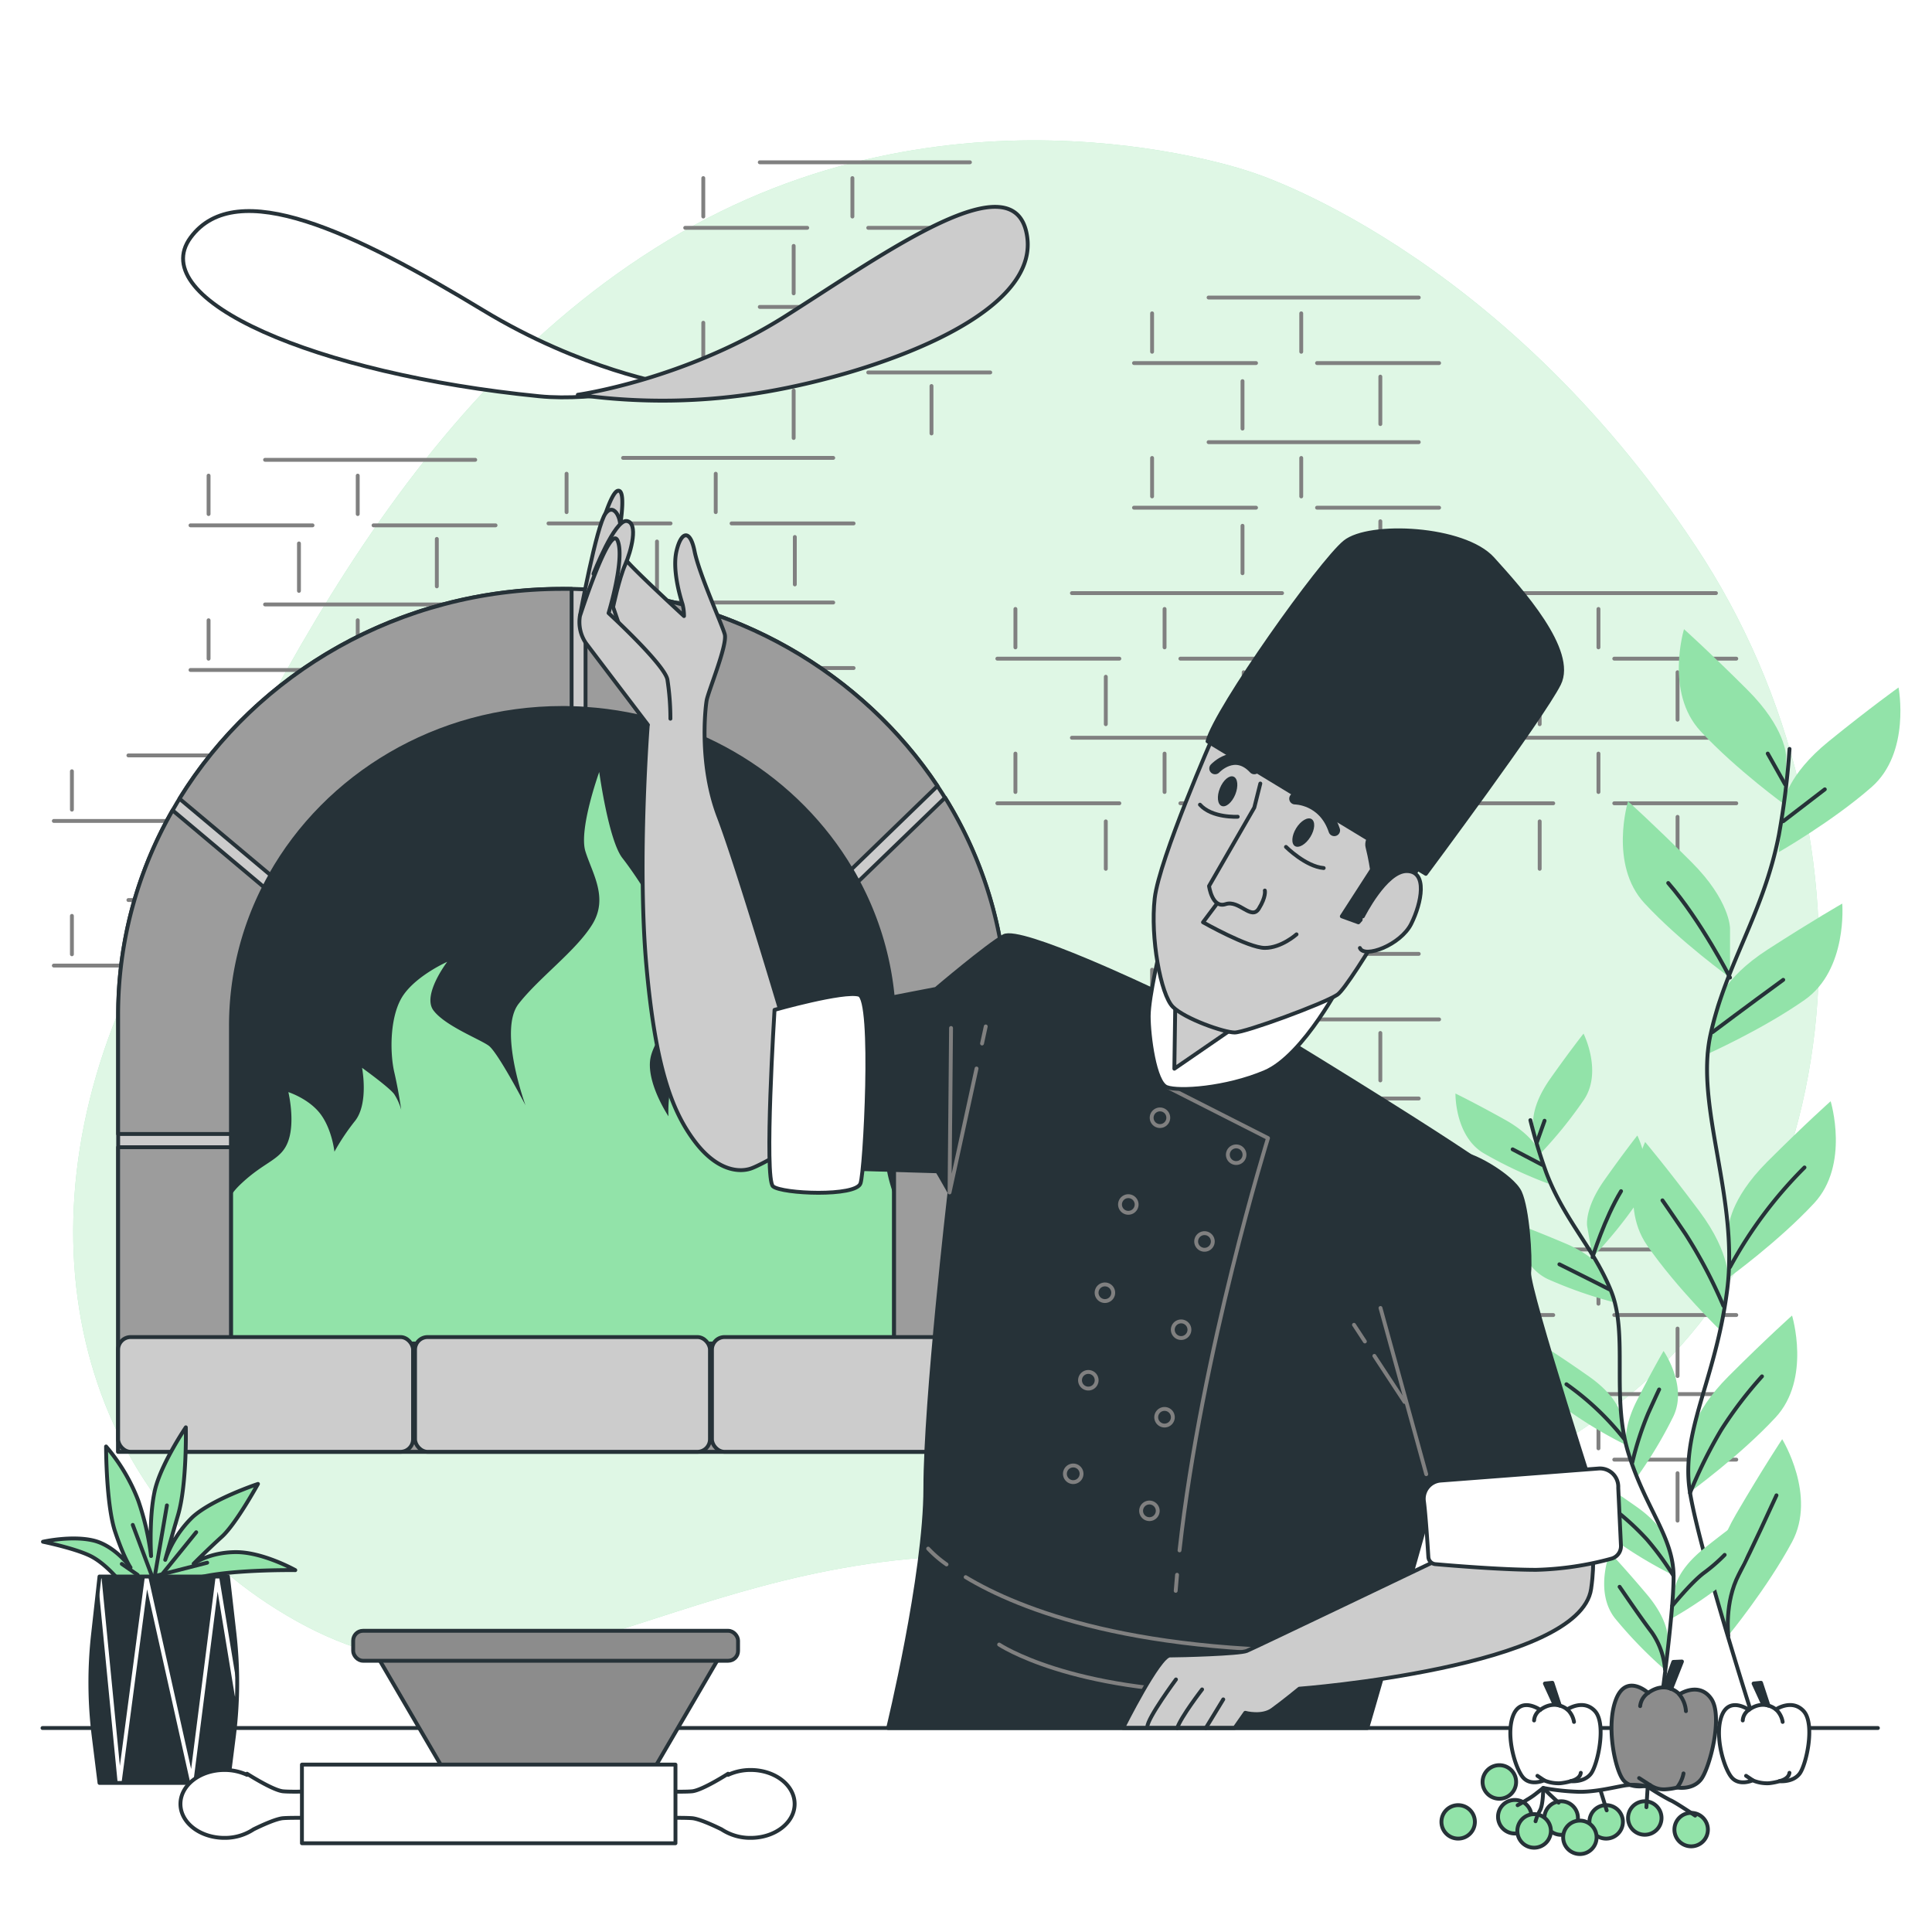 <svg class="animated" id="freepik_stories-pizza-maker" xmlns="http://www.w3.org/2000/svg" viewBox="0 0 500 500" version="1.1" xmlns:xlink="http://www.w3.org/1999/xlink" xmlns:svgjs="http://svgjs.com/svgjs"><style>svg#freepik_stories-pizza-maker:not(.animated) .animable {opacity: 0;}svg#freepik_stories-pizza-maker.animated #freepik--Character--inject-2 {animation: 1.5s Infinite  linear shake;animation-delay: 0s;}            @keyframes shake {                10%, 90% {                    transform: translate3d(-1px, 0, 0);                  }                  20%, 80% {                    transform: translate3d(2px, 0, 0);                  }                  30%, 50%, 70% {                    transform: translate3d(-4px, 0, 0);                  }                  40%, 60% {                    transform: translate3d(4px, 0, 0);                  }            }        </style><g id="freepik--background-simple--inject-2" class="animable" style="transform-origin: 244.859px 233.357px;"><path d="M323.83,44.54S249.33,18.05,176.2,60.23s-110,125.9-141.73,193S21,388.49,76.85,419.6s93.79-14.75,172.11-17,99.38,9,164.37-35.28,76.74-148.73,25.47-226S323.83,44.54,323.83,44.54Z" style="fill: rgb(146, 227, 169); transform-origin: 244.859px 233.357px;" id="el25elafyzzha" class="animable"></path><g id="el3cikhjh5s79"><path d="M323.83,44.54S249.33,18.05,176.2,60.23s-110,125.9-141.73,193S21,388.49,76.85,419.6s93.79-14.75,172.11-17,99.38,9,164.37-35.28,76.74-148.73,25.47-226S323.83,44.54,323.83,44.54Z" style="fill: rgb(255, 255, 255); opacity: 0.7; transform-origin: 244.859px 233.357px;" class="animable"></path></g></g><g id="freepik--Wall--inject-2" class="animable" style="transform-origin: 231.64px 218.355px;"><line x1="277.41" y1="153.5" x2="331.8" y2="153.5" style="fill: none; stroke: gray; stroke-linecap: round; stroke-linejoin: round; transform-origin: 304.605px 153.5px;" id="el2srgp34x02n" class="animable"></line><line x1="301.39" y1="157.6" x2="301.39" y2="167.54" style="fill: none; stroke: gray; stroke-linecap: round; stroke-linejoin: round; transform-origin: 301.39px 162.57px;" id="elzsrjf4ni14" class="animable"></line><line x1="262.79" y1="157.6" x2="262.79" y2="167.54" style="fill: none; stroke: gray; stroke-linecap: round; stroke-linejoin: round; transform-origin: 262.79px 162.57px;" id="elutjq3ltlxk9" class="animable"></line><line x1="305.48" y1="170.46" x2="337.06" y2="170.46" style="fill: none; stroke: gray; stroke-linecap: round; stroke-linejoin: round; transform-origin: 321.27px 170.46px;" id="el3zzbi8b0kco" class="animable"></line><line x1="258.11" y1="170.46" x2="289.69" y2="170.46" style="fill: none; stroke: gray; stroke-linecap: round; stroke-linejoin: round; transform-origin: 273.9px 170.46px;" id="eljihzbnz8vrb" class="animable"></line><line x1="321.86" y1="173.97" x2="321.86" y2="186.25" style="fill: none; stroke: gray; stroke-linecap: round; stroke-linejoin: round; transform-origin: 321.86px 180.11px;" id="elye7nt2j7h6p" class="animable"></line><line x1="286.18" y1="175.14" x2="286.18" y2="187.42" style="fill: none; stroke: gray; stroke-linecap: round; stroke-linejoin: round; transform-origin: 286.18px 181.28px;" id="elvnszt6etz2e" class="animable"></line><line x1="277.41" y1="190.93" x2="331.8" y2="190.93" style="fill: none; stroke: gray; stroke-linecap: round; stroke-linejoin: round; transform-origin: 304.605px 190.93px;" id="el9jm8xyyd1mh" class="animable"></line><line x1="301.39" y1="195.03" x2="301.39" y2="204.97" style="fill: none; stroke: gray; stroke-linecap: round; stroke-linejoin: round; transform-origin: 301.39px 200px;" id="elkr4k4unkth" class="animable"></line><line x1="262.79" y1="195.03" x2="262.79" y2="204.97" style="fill: none; stroke: gray; stroke-linecap: round; stroke-linejoin: round; transform-origin: 262.79px 200px;" id="el7e3jqqh9zlh" class="animable"></line><line x1="305.48" y1="207.89" x2="337.06" y2="207.89" style="fill: none; stroke: gray; stroke-linecap: round; stroke-linejoin: round; transform-origin: 321.27px 207.89px;" id="el9b39e22857g" class="animable"></line><line x1="258.11" y1="207.89" x2="289.69" y2="207.89" style="fill: none; stroke: gray; stroke-linecap: round; stroke-linejoin: round; transform-origin: 273.9px 207.89px;" id="elze0drmx7d4a" class="animable"></line><line x1="321.86" y1="211.4" x2="321.86" y2="223.68" style="fill: none; stroke: gray; stroke-linecap: round; stroke-linejoin: round; transform-origin: 321.86px 217.54px;" id="elli3k5cdghrm" class="animable"></line><line x1="286.18" y1="212.57" x2="286.18" y2="224.85" style="fill: none; stroke: gray; stroke-linecap: round; stroke-linejoin: round; transform-origin: 286.18px 218.71px;" id="el5fq4jw0p2ab" class="animable"></line><line x1="389.7" y1="153.5" x2="444.09" y2="153.5" style="fill: none; stroke: gray; stroke-linecap: round; stroke-linejoin: round; transform-origin: 416.895px 153.5px;" id="elbzqhnwrdpvc" class="animable"></line><line x1="413.68" y1="157.6" x2="413.68" y2="167.54" style="fill: none; stroke: gray; stroke-linecap: round; stroke-linejoin: round; transform-origin: 413.68px 162.57px;" id="elh6oxkgdpgwj" class="animable"></line><line x1="375.08" y1="157.6" x2="375.08" y2="167.54" style="fill: none; stroke: gray; stroke-linecap: round; stroke-linejoin: round; transform-origin: 375.08px 162.57px;" id="elu10cc6ju01s" class="animable"></line><line x1="417.77" y1="170.46" x2="449.35" y2="170.46" style="fill: none; stroke: gray; stroke-linecap: round; stroke-linejoin: round; transform-origin: 433.56px 170.46px;" id="elkql8cx7o78s" class="animable"></line><line x1="370.4" y1="170.46" x2="401.98" y2="170.46" style="fill: none; stroke: gray; stroke-linecap: round; stroke-linejoin: round; transform-origin: 386.19px 170.46px;" id="elhw9jdvjww5j" class="animable"></line><line x1="434.15" y1="173.97" x2="434.15" y2="186.25" style="fill: none; stroke: gray; stroke-linecap: round; stroke-linejoin: round; transform-origin: 434.15px 180.11px;" id="eli9j27r3bn6o" class="animable"></line><line x1="398.47" y1="175.14" x2="398.47" y2="187.42" style="fill: none; stroke: gray; stroke-linecap: round; stroke-linejoin: round; transform-origin: 398.47px 181.28px;" id="el81cgp93dcdj" class="animable"></line><line x1="389.7" y1="190.93" x2="444.09" y2="190.93" style="fill: none; stroke: gray; stroke-linecap: round; stroke-linejoin: round; transform-origin: 416.895px 190.93px;" id="el952xtms7wwa" class="animable"></line><line x1="413.68" y1="195.03" x2="413.68" y2="204.97" style="fill: none; stroke: gray; stroke-linecap: round; stroke-linejoin: round; transform-origin: 413.68px 200px;" id="ellha2aszjo4" class="animable"></line><line x1="375.08" y1="195.03" x2="375.08" y2="204.97" style="fill: none; stroke: gray; stroke-linecap: round; stroke-linejoin: round; transform-origin: 375.08px 200px;" id="elk99t97s5hr" class="animable"></line><line x1="417.77" y1="207.89" x2="449.35" y2="207.89" style="fill: none; stroke: gray; stroke-linecap: round; stroke-linejoin: round; transform-origin: 433.56px 207.89px;" id="el0ewultfhek5g" class="animable"></line><line x1="370.4" y1="207.89" x2="401.98" y2="207.89" style="fill: none; stroke: gray; stroke-linecap: round; stroke-linejoin: round; transform-origin: 386.19px 207.89px;" id="elarpvww74ifj" class="animable"></line><line x1="434.15" y1="211.4" x2="434.15" y2="223.68" style="fill: none; stroke: gray; stroke-linecap: round; stroke-linejoin: round; transform-origin: 434.15px 217.54px;" id="elmr41pgftmlr" class="animable"></line><line x1="398.47" y1="212.57" x2="398.47" y2="224.85" style="fill: none; stroke: gray; stroke-linecap: round; stroke-linejoin: round; transform-origin: 398.47px 218.71px;" id="elhl82pq97av7" class="animable"></line><line x1="312.78" y1="77" x2="367.17" y2="77" style="fill: none; stroke: gray; stroke-linecap: round; stroke-linejoin: round; transform-origin: 339.975px 77px;" id="elgpwxywc21zi" class="animable"></line><line x1="336.76" y1="81.09" x2="336.76" y2="91.04" style="fill: none; stroke: gray; stroke-linecap: round; stroke-linejoin: round; transform-origin: 336.76px 86.065px;" id="elng7ycuqor5" class="animable"></line><line x1="298.16" y1="81.09" x2="298.16" y2="91.04" style="fill: none; stroke: gray; stroke-linecap: round; stroke-linejoin: round; transform-origin: 298.16px 86.065px;" id="elheylzc8gt2i" class="animable"></line><line x1="340.85" y1="93.96" x2="372.44" y2="93.96" style="fill: none; stroke: gray; stroke-linecap: round; stroke-linejoin: round; transform-origin: 356.645px 93.96px;" id="elhqb0yhcecu" class="animable"></line><line x1="293.48" y1="93.96" x2="325.06" y2="93.96" style="fill: none; stroke: gray; stroke-linecap: round; stroke-linejoin: round; transform-origin: 309.27px 93.96px;" id="elscemil8h66h" class="animable"></line><line x1="357.23" y1="97.47" x2="357.23" y2="109.75" style="fill: none; stroke: gray; stroke-linecap: round; stroke-linejoin: round; transform-origin: 357.23px 103.61px;" id="elkatmw9duhfc" class="animable"></line><line x1="321.56" y1="98.64" x2="321.56" y2="110.92" style="fill: none; stroke: gray; stroke-linecap: round; stroke-linejoin: round; transform-origin: 321.56px 104.78px;" id="elmqne8k88zz" class="animable"></line><line x1="312.78" y1="114.43" x2="367.17" y2="114.43" style="fill: none; stroke: gray; stroke-linecap: round; stroke-linejoin: round; transform-origin: 339.975px 114.43px;" id="elaqkfcrragsc" class="animable"></line><line x1="336.76" y1="118.52" x2="336.76" y2="128.47" style="fill: none; stroke: gray; stroke-linecap: round; stroke-linejoin: round; transform-origin: 336.76px 123.495px;" id="el7dl4zi9sxr" class="animable"></line><line x1="298.16" y1="118.52" x2="298.16" y2="128.47" style="fill: none; stroke: gray; stroke-linecap: round; stroke-linejoin: round; transform-origin: 298.16px 123.495px;" id="elqtegpkn5zo" class="animable"></line><line x1="340.85" y1="131.39" x2="372.44" y2="131.39" style="fill: none; stroke: gray; stroke-linecap: round; stroke-linejoin: round; transform-origin: 356.645px 131.39px;" id="elhmzysfe5rf8" class="animable"></line><line x1="293.48" y1="131.39" x2="325.06" y2="131.39" style="fill: none; stroke: gray; stroke-linecap: round; stroke-linejoin: round; transform-origin: 309.27px 131.39px;" id="elcn2tx6qd727" class="animable"></line><line x1="357.23" y1="134.9" x2="357.23" y2="147.18" style="fill: none; stroke: gray; stroke-linecap: round; stroke-linejoin: round; transform-origin: 357.23px 141.04px;" id="elj67hty8sdej" class="animable"></line><line x1="321.56" y1="136.07" x2="321.56" y2="148.35" style="fill: none; stroke: gray; stroke-linecap: round; stroke-linejoin: round; transform-origin: 321.56px 142.21px;" id="elx0uh7tkuna" class="animable"></line><line x1="277.41" y1="323.36" x2="331.8" y2="323.36" style="fill: none; stroke: gray; stroke-linecap: round; stroke-linejoin: round; transform-origin: 304.605px 323.36px;" id="elzppmopd7478" class="animable"></line><line x1="301.39" y1="327.46" x2="301.39" y2="337.4" style="fill: none; stroke: gray; stroke-linecap: round; stroke-linejoin: round; transform-origin: 301.39px 332.43px;" id="elg58jw2uqwbk" class="animable"></line><line x1="262.79" y1="327.46" x2="262.79" y2="337.4" style="fill: none; stroke: gray; stroke-linecap: round; stroke-linejoin: round; transform-origin: 262.79px 332.43px;" id="elsyqouui1ph9" class="animable"></line><line x1="305.48" y1="340.33" x2="337.06" y2="340.33" style="fill: none; stroke: gray; stroke-linecap: round; stroke-linejoin: round; transform-origin: 321.27px 340.33px;" id="el1001kfyhwlqf" class="animable"></line><line x1="258.11" y1="340.33" x2="289.69" y2="340.33" style="fill: none; stroke: gray; stroke-linecap: round; stroke-linejoin: round; transform-origin: 273.9px 340.33px;" id="elg18dp9sm91" class="animable"></line><line x1="321.86" y1="343.83" x2="321.86" y2="356.12" style="fill: none; stroke: gray; stroke-linecap: round; stroke-linejoin: round; transform-origin: 321.86px 349.975px;" id="elimiope5eg6" class="animable"></line><line x1="286.18" y1="345" x2="286.18" y2="357.29" style="fill: none; stroke: gray; stroke-linecap: round; stroke-linejoin: round; transform-origin: 286.18px 351.145px;" id="elkvwaqvsxm2o" class="animable"></line><line x1="277.41" y1="360.79" x2="331.8" y2="360.79" style="fill: none; stroke: gray; stroke-linecap: round; stroke-linejoin: round; transform-origin: 304.605px 360.79px;" id="elajy898r2e8" class="animable"></line><line x1="301.39" y1="364.89" x2="301.39" y2="374.83" style="fill: none; stroke: gray; stroke-linecap: round; stroke-linejoin: round; transform-origin: 301.39px 369.86px;" id="eltsbo98embka" class="animable"></line><line x1="262.79" y1="364.89" x2="262.79" y2="374.83" style="fill: none; stroke: gray; stroke-linecap: round; stroke-linejoin: round; transform-origin: 262.79px 369.86px;" id="elfhd0wk2amys" class="animable"></line><line x1="305.48" y1="377.75" x2="337.06" y2="377.75" style="fill: none; stroke: gray; stroke-linecap: round; stroke-linejoin: round; transform-origin: 321.27px 377.75px;" id="eld3xoxuwi1ur" class="animable"></line><line x1="258.11" y1="377.75" x2="289.69" y2="377.75" style="fill: none; stroke: gray; stroke-linecap: round; stroke-linejoin: round; transform-origin: 273.9px 377.75px;" id="eltzley1vthg" class="animable"></line><line x1="321.86" y1="381.26" x2="321.86" y2="393.54" style="fill: none; stroke: gray; stroke-linecap: round; stroke-linejoin: round; transform-origin: 321.86px 387.4px;" id="elub8id6l0ww8" class="animable"></line><line x1="286.18" y1="382.43" x2="286.18" y2="394.71" style="fill: none; stroke: gray; stroke-linecap: round; stroke-linejoin: round; transform-origin: 286.18px 388.57px;" id="elj1i84mee2qc" class="animable"></line><line x1="389.7" y1="323.36" x2="444.09" y2="323.36" style="fill: none; stroke: gray; stroke-linecap: round; stroke-linejoin: round; transform-origin: 416.895px 323.36px;" id="elupu8jnh1w9a" class="animable"></line><line x1="413.68" y1="327.46" x2="413.68" y2="337.4" style="fill: none; stroke: gray; stroke-linecap: round; stroke-linejoin: round; transform-origin: 413.68px 332.43px;" id="eluuxuliy8dbc" class="animable"></line><line x1="375.08" y1="327.46" x2="375.08" y2="337.4" style="fill: none; stroke: gray; stroke-linecap: round; stroke-linejoin: round; transform-origin: 375.08px 332.43px;" id="eloxf34cdayt" class="animable"></line><line x1="417.77" y1="340.33" x2="449.35" y2="340.33" style="fill: none; stroke: gray; stroke-linecap: round; stroke-linejoin: round; transform-origin: 433.56px 340.33px;" id="el7tpv2hayrtw" class="animable"></line><line x1="370.4" y1="340.33" x2="401.98" y2="340.33" style="fill: none; stroke: gray; stroke-linecap: round; stroke-linejoin: round; transform-origin: 386.19px 340.33px;" id="elkjuna04giki" class="animable"></line><line x1="434.15" y1="343.83" x2="434.15" y2="356.12" style="fill: none; stroke: gray; stroke-linecap: round; stroke-linejoin: round; transform-origin: 434.15px 349.975px;" id="eldehxvl8tc2e" class="animable"></line><line x1="398.47" y1="345" x2="398.47" y2="357.29" style="fill: none; stroke: gray; stroke-linecap: round; stroke-linejoin: round; transform-origin: 398.47px 351.145px;" id="elxtx8x6q4b4h" class="animable"></line><line x1="389.7" y1="360.79" x2="444.09" y2="360.79" style="fill: none; stroke: gray; stroke-linecap: round; stroke-linejoin: round; transform-origin: 416.895px 360.79px;" id="el89o488ujhf7" class="animable"></line><line x1="413.68" y1="364.89" x2="413.68" y2="374.83" style="fill: none; stroke: gray; stroke-linecap: round; stroke-linejoin: round; transform-origin: 413.68px 369.86px;" id="elefeqyy9paq" class="animable"></line><line x1="375.08" y1="364.89" x2="375.08" y2="374.83" style="fill: none; stroke: gray; stroke-linecap: round; stroke-linejoin: round; transform-origin: 375.08px 369.86px;" id="el3p7acza0bio" class="animable"></line><line x1="417.77" y1="377.75" x2="449.35" y2="377.75" style="fill: none; stroke: gray; stroke-linecap: round; stroke-linejoin: round; transform-origin: 433.56px 377.75px;" id="el3ae8cgd6ml5" class="animable"></line><line x1="370.4" y1="377.75" x2="401.98" y2="377.75" style="fill: none; stroke: gray; stroke-linecap: round; stroke-linejoin: round; transform-origin: 386.19px 377.75px;" id="elnrx3g72oj29" class="animable"></line><line x1="434.15" y1="381.26" x2="434.15" y2="393.54" style="fill: none; stroke: gray; stroke-linecap: round; stroke-linejoin: round; transform-origin: 434.15px 387.4px;" id="elioblzygzil" class="animable"></line><line x1="398.47" y1="382.43" x2="398.47" y2="394.71" style="fill: none; stroke: gray; stroke-linecap: round; stroke-linejoin: round; transform-origin: 398.47px 388.57px;" id="el39zaatqix8b" class="animable"></line><line x1="312.78" y1="246.86" x2="367.17" y2="246.86" style="fill: none; stroke: gray; stroke-linecap: round; stroke-linejoin: round; transform-origin: 339.975px 246.86px;" id="eldyuwtwwojxe" class="animable"></line><line x1="336.76" y1="250.96" x2="336.76" y2="260.9" style="fill: none; stroke: gray; stroke-linecap: round; stroke-linejoin: round; transform-origin: 336.76px 255.93px;" id="elcvcxqqlm4ms" class="animable"></line><line x1="298.16" y1="250.96" x2="298.16" y2="260.9" style="fill: none; stroke: gray; stroke-linecap: round; stroke-linejoin: round; transform-origin: 298.16px 255.93px;" id="elu6gf38h216q" class="animable"></line><line x1="340.85" y1="263.82" x2="372.44" y2="263.82" style="fill: none; stroke: gray; stroke-linecap: round; stroke-linejoin: round; transform-origin: 356.645px 263.82px;" id="el5aq2x38otfo" class="animable"></line><line x1="293.48" y1="263.82" x2="325.06" y2="263.82" style="fill: none; stroke: gray; stroke-linecap: round; stroke-linejoin: round; transform-origin: 309.27px 263.82px;" id="el769eghca3ke" class="animable"></line><line x1="357.23" y1="267.33" x2="357.23" y2="279.61" style="fill: none; stroke: gray; stroke-linecap: round; stroke-linejoin: round; transform-origin: 357.23px 273.47px;" id="elh6czk654abv" class="animable"></line><line x1="321.56" y1="268.5" x2="321.56" y2="280.78" style="fill: none; stroke: gray; stroke-linecap: round; stroke-linejoin: round; transform-origin: 321.56px 274.64px;" id="elm2by2bgorm" class="animable"></line><line x1="312.78" y1="284.29" x2="367.17" y2="284.29" style="fill: none; stroke: gray; stroke-linecap: round; stroke-linejoin: round; transform-origin: 339.975px 284.29px;" id="elx0bit6ys7e" class="animable"></line><line x1="336.76" y1="288.38" x2="336.76" y2="298.33" style="fill: none; stroke: gray; stroke-linecap: round; stroke-linejoin: round; transform-origin: 336.76px 293.355px;" id="el9hm0s9gfbw" class="animable"></line><line x1="298.16" y1="288.38" x2="298.16" y2="298.33" style="fill: none; stroke: gray; stroke-linecap: round; stroke-linejoin: round; transform-origin: 298.16px 293.355px;" id="elp8mo6vbdvye" class="animable"></line><line x1="340.85" y1="301.25" x2="372.44" y2="301.25" style="fill: none; stroke: gray; stroke-linecap: round; stroke-linejoin: round; transform-origin: 356.645px 301.25px;" id="elm6nspltefj9" class="animable"></line><line x1="293.48" y1="301.25" x2="325.06" y2="301.25" style="fill: none; stroke: gray; stroke-linecap: round; stroke-linejoin: round; transform-origin: 309.27px 301.25px;" id="eliyjlmjk6cy" class="animable"></line><line x1="357.23" y1="304.76" x2="357.23" y2="317.04" style="fill: none; stroke: gray; stroke-linecap: round; stroke-linejoin: round; transform-origin: 357.23px 310.9px;" id="el2e4wik7zljb" class="animable"></line><line x1="321.56" y1="305.93" x2="321.56" y2="318.21" style="fill: none; stroke: gray; stroke-linecap: round; stroke-linejoin: round; transform-origin: 321.56px 312.07px;" id="el4exjtlizyig" class="animable"></line><line x1="161.25" y1="118.5" x2="215.64" y2="118.5" style="fill: none; stroke: gray; stroke-linecap: round; stroke-linejoin: round; transform-origin: 188.445px 118.5px;" id="el9p2b3fdft1r" class="animable"></line><line x1="185.23" y1="122.6" x2="185.23" y2="132.54" style="fill: none; stroke: gray; stroke-linecap: round; stroke-linejoin: round; transform-origin: 185.23px 127.57px;" id="el55z95f406it" class="animable"></line><line x1="146.63" y1="122.6" x2="146.63" y2="132.54" style="fill: none; stroke: gray; stroke-linecap: round; stroke-linejoin: round; transform-origin: 146.63px 127.57px;" id="elpxhs303jdm" class="animable"></line><line x1="189.33" y1="135.46" x2="220.91" y2="135.46" style="fill: none; stroke: gray; stroke-linecap: round; stroke-linejoin: round; transform-origin: 205.12px 135.46px;" id="el18zma0fbwpih" class="animable"></line><line x1="141.95" y1="135.46" x2="173.54" y2="135.46" style="fill: none; stroke: gray; stroke-linecap: round; stroke-linejoin: round; transform-origin: 157.745px 135.46px;" id="eld757pupzdlo" class="animable"></line><line x1="205.7" y1="138.97" x2="205.7" y2="151.25" style="fill: none; stroke: gray; stroke-linecap: round; stroke-linejoin: round; transform-origin: 205.7px 145.11px;" id="ely7ekwqklul" class="animable"></line><line x1="170.03" y1="140.14" x2="170.03" y2="152.42" style="fill: none; stroke: gray; stroke-linecap: round; stroke-linejoin: round; transform-origin: 170.03px 146.28px;" id="elfmzxi273a4" class="animable"></line><line x1="161.25" y1="155.93" x2="215.64" y2="155.93" style="fill: none; stroke: gray; stroke-linecap: round; stroke-linejoin: round; transform-origin: 188.445px 155.93px;" id="elbb06w2njt2" class="animable"></line><line x1="185.23" y1="160.03" x2="185.23" y2="169.97" style="fill: none; stroke: gray; stroke-linecap: round; stroke-linejoin: round; transform-origin: 185.23px 165px;" id="elzmwht1siinf" class="animable"></line><line x1="146.63" y1="160.03" x2="146.63" y2="169.97" style="fill: none; stroke: gray; stroke-linecap: round; stroke-linejoin: round; transform-origin: 146.63px 165px;" id="elw3br13p93i" class="animable"></line><line x1="189.33" y1="172.89" x2="220.91" y2="172.89" style="fill: none; stroke: gray; stroke-linecap: round; stroke-linejoin: round; transform-origin: 205.12px 172.89px;" id="el5dlfu0dypzs" class="animable"></line><line x1="141.95" y1="172.89" x2="173.54" y2="172.89" style="fill: none; stroke: gray; stroke-linecap: round; stroke-linejoin: round; transform-origin: 157.745px 172.89px;" id="elay30k0c5wt5" class="animable"></line><line x1="205.7" y1="176.4" x2="205.7" y2="188.68" style="fill: none; stroke: gray; stroke-linecap: round; stroke-linejoin: round; transform-origin: 205.7px 182.54px;" id="elmd5zbpw33s" class="animable"></line><line x1="170.03" y1="177.57" x2="170.03" y2="189.85" style="fill: none; stroke: gray; stroke-linecap: round; stroke-linejoin: round; transform-origin: 170.03px 183.71px;" id="elsxr8e0k49ye" class="animable"></line><line x1="196.63" y1="42" x2="251.02" y2="42" style="fill: none; stroke: gray; stroke-linecap: round; stroke-linejoin: round; transform-origin: 223.825px 42px;" id="el862jxm58xl9" class="animable"></line><line x1="220.6" y1="46.09" x2="220.6" y2="56.04" style="fill: none; stroke: gray; stroke-linecap: round; stroke-linejoin: round; transform-origin: 220.6px 51.065px;" id="elfpzfu1c6r8" class="animable"></line><line x1="182.01" y1="46.09" x2="182.01" y2="56.04" style="fill: none; stroke: gray; stroke-linecap: round; stroke-linejoin: round; transform-origin: 182.01px 51.065px;" id="elcc80qgh7o6r" class="animable"></line><line x1="224.7" y1="58.96" x2="256.28" y2="58.96" style="fill: none; stroke: gray; stroke-linecap: round; stroke-linejoin: round; transform-origin: 240.49px 58.96px;" id="elmgl29go0pfb" class="animable"></line><line x1="177.33" y1="58.96" x2="208.91" y2="58.96" style="fill: none; stroke: gray; stroke-linecap: round; stroke-linejoin: round; transform-origin: 193.12px 58.96px;" id="el1828k2gnf33" class="animable"></line><line x1="241.07" y1="62.47" x2="241.07" y2="74.75" style="fill: none; stroke: gray; stroke-linecap: round; stroke-linejoin: round; transform-origin: 241.07px 68.61px;" id="el6brshjxobjw" class="animable"></line><line x1="205.4" y1="63.64" x2="205.4" y2="75.92" style="fill: none; stroke: gray; stroke-linecap: round; stroke-linejoin: round; transform-origin: 205.4px 69.78px;" id="el8n7qqc4v6c" class="animable"></line><line x1="196.63" y1="79.43" x2="251.02" y2="79.43" style="fill: none; stroke: gray; stroke-linecap: round; stroke-linejoin: round; transform-origin: 223.825px 79.43px;" id="elazte91c8dd9" class="animable"></line><line x1="220.6" y1="83.52" x2="220.6" y2="93.47" style="fill: none; stroke: gray; stroke-linecap: round; stroke-linejoin: round; transform-origin: 220.6px 88.495px;" id="elglsa05daush" class="animable"></line><line x1="182.01" y1="83.52" x2="182.01" y2="93.47" style="fill: none; stroke: gray; stroke-linecap: round; stroke-linejoin: round; transform-origin: 182.01px 88.495px;" id="elz05zkkqdc9" class="animable"></line><line x1="224.7" y1="96.39" x2="256.28" y2="96.39" style="fill: none; stroke: gray; stroke-linecap: round; stroke-linejoin: round; transform-origin: 240.49px 96.39px;" id="elreup64h1ev" class="animable"></line><line x1="177.33" y1="96.39" x2="208.91" y2="96.39" style="fill: none; stroke: gray; stroke-linecap: round; stroke-linejoin: round; transform-origin: 193.12px 96.39px;" id="elv5dtc7so78c" class="animable"></line><line x1="241.07" y1="99.9" x2="241.07" y2="112.18" style="fill: none; stroke: gray; stroke-linecap: round; stroke-linejoin: round; transform-origin: 241.07px 106.04px;" id="el64w1blpcw0n" class="animable"></line><line x1="205.4" y1="101.07" x2="205.4" y2="113.35" style="fill: none; stroke: gray; stroke-linecap: round; stroke-linejoin: round; transform-origin: 205.4px 107.21px;" id="elpe30e6r1cc" class="animable"></line><line x1="33.23" y1="195.5" x2="87.62" y2="195.5" style="fill: none; stroke: gray; stroke-linecap: round; stroke-linejoin: round; transform-origin: 60.425px 195.5px;" id="el1su43761xhg" class="animable"></line><line x1="57.21" y1="199.6" x2="57.21" y2="209.54" style="fill: none; stroke: gray; stroke-linecap: round; stroke-linejoin: round; transform-origin: 57.21px 204.57px;" id="el4izajvjn2pk" class="animable"></line><line x1="18.61" y1="199.6" x2="18.61" y2="209.54" style="fill: none; stroke: gray; stroke-linecap: round; stroke-linejoin: round; transform-origin: 18.61px 204.57px;" id="elcfc0kksrudg" class="animable"></line><line x1="61.3" y1="212.46" x2="92.88" y2="212.46" style="fill: none; stroke: gray; stroke-linecap: round; stroke-linejoin: round; transform-origin: 77.09px 212.46px;" id="el2e5h0h3yd3" class="animable"></line><line x1="13.93" y1="212.46" x2="45.51" y2="212.46" style="fill: none; stroke: gray; stroke-linecap: round; stroke-linejoin: round; transform-origin: 29.72px 212.46px;" id="el36twbvu6y75" class="animable"></line><line x1="77.68" y1="215.97" x2="77.68" y2="228.25" style="fill: none; stroke: gray; stroke-linecap: round; stroke-linejoin: round; transform-origin: 77.68px 222.11px;" id="el9nrik9ngb7" class="animable"></line><line x1="42" y1="217.14" x2="42" y2="229.42" style="fill: none; stroke: gray; stroke-linecap: round; stroke-linejoin: round; transform-origin: 42px 223.28px;" id="elurdozuyxcx" class="animable"></line><line x1="33.23" y1="232.93" x2="87.62" y2="232.93" style="fill: none; stroke: gray; stroke-linecap: round; stroke-linejoin: round; transform-origin: 60.425px 232.93px;" id="el53dil9ebhog" class="animable"></line><line x1="57.21" y1="237.03" x2="57.21" y2="246.97" style="fill: none; stroke: gray; stroke-linecap: round; stroke-linejoin: round; transform-origin: 57.21px 242px;" id="elwan9hsiahun" class="animable"></line><line x1="18.61" y1="237.03" x2="18.61" y2="246.97" style="fill: none; stroke: gray; stroke-linecap: round; stroke-linejoin: round; transform-origin: 18.61px 242px;" id="el7nk4l3ubef5" class="animable"></line><line x1="61.3" y1="249.89" x2="92.88" y2="249.89" style="fill: none; stroke: gray; stroke-linecap: round; stroke-linejoin: round; transform-origin: 77.09px 249.89px;" id="ellx6df2so90r" class="animable"></line><line x1="13.93" y1="249.89" x2="45.51" y2="249.89" style="fill: none; stroke: gray; stroke-linecap: round; stroke-linejoin: round; transform-origin: 29.72px 249.89px;" id="eljvgvg2sxarg" class="animable"></line><line x1="77.68" y1="253.4" x2="77.68" y2="265.68" style="fill: none; stroke: gray; stroke-linecap: round; stroke-linejoin: round; transform-origin: 77.68px 259.54px;" id="el52897m0ii27" class="animable"></line><line x1="42" y1="254.57" x2="42" y2="266.85" style="fill: none; stroke: gray; stroke-linecap: round; stroke-linejoin: round; transform-origin: 42px 260.71px;" id="elxsrc8uuhei" class="animable"></line><line x1="68.6" y1="119" x2="122.99" y2="119" style="fill: none; stroke: gray; stroke-linecap: round; stroke-linejoin: round; transform-origin: 95.795px 119px;" id="elsfyskx5k3g" class="animable"></line><line x1="92.58" y1="123.09" x2="92.58" y2="133.04" style="fill: none; stroke: gray; stroke-linecap: round; stroke-linejoin: round; transform-origin: 92.58px 128.065px;" id="elrpogja4odd" class="animable"></line><line x1="53.98" y1="123.09" x2="53.98" y2="133.04" style="fill: none; stroke: gray; stroke-linecap: round; stroke-linejoin: round; transform-origin: 53.98px 128.065px;" id="elvb8l2wec1xa" class="animable"></line><line x1="96.67" y1="135.96" x2="128.25" y2="135.96" style="fill: none; stroke: gray; stroke-linecap: round; stroke-linejoin: round; transform-origin: 112.46px 135.96px;" id="elivvn4dte89h" class="animable"></line><line x1="49.3" y1="135.96" x2="80.88" y2="135.96" style="fill: none; stroke: gray; stroke-linecap: round; stroke-linejoin: round; transform-origin: 65.09px 135.96px;" id="el09h2inspg0rm" class="animable"></line><line x1="113.05" y1="139.47" x2="113.05" y2="151.75" style="fill: none; stroke: gray; stroke-linecap: round; stroke-linejoin: round; transform-origin: 113.05px 145.61px;" id="elqpwywkf3fxd" class="animable"></line><line x1="77.37" y1="140.64" x2="77.37" y2="152.92" style="fill: none; stroke: gray; stroke-linecap: round; stroke-linejoin: round; transform-origin: 77.37px 146.78px;" id="el2ltmvnsccwu" class="animable"></line><line x1="68.6" y1="156.43" x2="122.99" y2="156.43" style="fill: none; stroke: gray; stroke-linecap: round; stroke-linejoin: round; transform-origin: 95.795px 156.43px;" id="el8z1awmh5det" class="animable"></line><line x1="92.58" y1="160.52" x2="92.58" y2="170.47" style="fill: none; stroke: gray; stroke-linecap: round; stroke-linejoin: round; transform-origin: 92.58px 165.495px;" id="elggti7kjbkgr" class="animable"></line><line x1="53.98" y1="160.52" x2="53.98" y2="170.47" style="fill: none; stroke: gray; stroke-linecap: round; stroke-linejoin: round; transform-origin: 53.98px 165.495px;" id="ele6uoka6z5s6" class="animable"></line><line x1="96.67" y1="173.39" x2="128.25" y2="173.39" style="fill: none; stroke: gray; stroke-linecap: round; stroke-linejoin: round; transform-origin: 112.46px 173.39px;" id="elg5icoq5pypv" class="animable"></line><line x1="49.3" y1="173.39" x2="80.88" y2="173.39" style="fill: none; stroke: gray; stroke-linecap: round; stroke-linejoin: round; transform-origin: 65.09px 173.39px;" id="elsuawvzexfye" class="animable"></line><line x1="113.05" y1="176.9" x2="113.05" y2="189.18" style="fill: none; stroke: gray; stroke-linecap: round; stroke-linejoin: round; transform-origin: 113.05px 183.04px;" id="eldbx8ajpetvj" class="animable"></line><line x1="77.37" y1="178.07" x2="77.37" y2="190.35" style="fill: none; stroke: gray; stroke-linecap: round; stroke-linejoin: round; transform-origin: 77.37px 184.21px;" id="elyasj088tvbl" class="animable"></line></g><g id="freepik--Plant--inject-2" class="animable" style="transform-origin: 434.247px 305.075px;"><path d="M462.23,195.65s0-7.14-10-17.12-16.41-15.7-16.41-15.7-5,16.41,4.28,26.4,22.12,19.26,22.12,19.26Z" style="fill: rgb(146, 227, 169); transform-origin: 448.352px 185.66px;" id="el7a5nbqx21t" class="animable"></path><path d="M447.73,240.2s0-7.14-10-17.12-16.4-15.7-16.4-15.7-5,16.41,4.28,26.4S447.73,253,447.73,253Z" style="fill: rgb(146, 227, 169); transform-origin: 433.857px 230.19px;" id="ele8bdzv8n30n" class="animable"></path><path d="M461.6,207.8s.75-7.1,11.74-16,18-13.88,18-13.88,3.23,16.85-7,25.8-24,16.81-24,16.81Z" style="fill: rgb(146, 227, 169); transform-origin: 476.082px 199.225px;" id="elis7ksuevxsg" class="animable"></path><path d="M444.09,260.41s1.49-7,13.35-14.65,19.33-11.91,19.33-11.91,1.45,17.09-9.71,24.91S441.4,273,441.4,273Z" style="fill: rgb(146, 227, 169); transform-origin: 459.116px 253.425px;" id="elnzgplw3n3tc" class="animable"></path><path d="M447.38,317.77s0-7.13,10-17.12S473.77,285,473.77,285s5,16.41-4.28,26.39-22.11,19.26-22.11,19.26Z" style="fill: rgb(146, 227, 169); transform-origin: 461.248px 307.825px;" id="elruk795fvxq" class="animable"></path><path d="M447.21,331.77s1-7.06-7.45-18.36-14-17.87-14-17.87-7.27,15.53.49,26.74,19.15,22.2,19.15,22.2Z" style="fill: rgb(146, 227, 169); transform-origin: 434.958px 320.01px;" id="elddul694er1" class="animable"></path><path d="M437.37,373.27s0-7.13,10-17.12,16.41-15.69,16.41-15.69,5,16.4-4.28,26.39-22.11,19.26-22.11,19.26Z" style="fill: rgb(146, 227, 169); transform-origin: 451.248px 363.285px;" id="el5yqc7wdssa" class="animable"></path><path d="M444,410.89s-1.8-6.9,5.33-19.09,11.9-19.34,11.9-19.34,9,14.61,2.54,26.62-16.51,24.23-16.51,24.23Z" style="fill: rgb(146, 227, 169); transform-origin: 454.951px 397.885px;" id="elgmpr5tiwgpk" class="animable"></path><path d="M463.13,193.82A201.26,201.26,0,0,1,460.39,216c-3.94,20.39-13.81,33.55-17.76,52S450,310.1,447,333.77s-12.25,36.82-9.61,52.61,17.16,60.94,17.16,60.94" style="fill: none; stroke: rgb(38, 50, 56); stroke-linecap: round; stroke-linejoin: round; transform-origin: 450.026px 320.57px;" id="elmueyqw8hfla" class="animable"></path><line x1="461.5" y1="212.54" x2="472.26" y2="204.28" style="fill: none; stroke: rgb(38, 50, 56); stroke-linecap: round; stroke-linejoin: round; transform-origin: 466.88px 208.41px;" id="elot1l9lawaw9" class="animable"></line><line x1="462" y1="203.03" x2="457.49" y2="195.02" style="fill: none; stroke: rgb(38, 50, 56); stroke-linecap: round; stroke-linejoin: round; transform-origin: 459.745px 199.025px;" id="elgbrn8iwd57v" class="animable"></line><path d="M443.23,267.1s9-6.76,18.27-13.52" style="fill: none; stroke: rgb(38, 50, 56); stroke-linecap: round; stroke-linejoin: round; transform-origin: 452.365px 260.34px;" id="eltoxvbhym59s" class="animable"></path><path d="M447.73,253s-7.51-14.72-16-24.48" style="fill: none; stroke: rgb(38, 50, 56); stroke-linecap: round; stroke-linejoin: round; transform-origin: 439.73px 240.76px;" id="elvrzdg3hizg" class="animable"></path><path d="M447.73,327.92A111.6,111.6,0,0,1,467,302.14" style="fill: none; stroke: rgb(38, 50, 56); stroke-linecap: round; stroke-linejoin: round; transform-origin: 457.365px 315.03px;" id="eldw6tsxz3i2n" class="animable"></path><path d="M446,337.93a125.6,125.6,0,0,0-9.76-18.52c-5.26-7.76-6-8.76-6-8.76" style="fill: none; stroke: rgb(38, 50, 56); stroke-linecap: round; stroke-linejoin: round; transform-origin: 438.12px 324.29px;" id="el9u96do7lfc" class="animable"></path><path d="M437.37,386.38A120.22,120.22,0,0,1,445.48,370,105.67,105.67,0,0,1,456,356.2" style="fill: none; stroke: rgb(38, 50, 56); stroke-linecap: round; stroke-linejoin: round; transform-origin: 446.685px 371.29px;" id="els9ioq24hvo" class="animable"></path><path d="M447.29,423.31s-1.06-8.54,2.7-15.8,8-16.77,9.76-20.52" style="fill: none; stroke: rgb(38, 50, 56); stroke-linecap: round; stroke-linejoin: round; transform-origin: 453.451px 405.15px;" id="elsrvg7tewbqe" class="animable"></path><path d="M396.83,290.94s-.78-4.47,4.4-11.81,8.59-11.63,8.59-11.63,4.91,9.75.18,17A111.45,111.45,0,0,1,398.22,299Z" style="fill: rgb(146, 227, 169); transform-origin: 404.422px 283.25px;" id="elm26mlmdipzf" class="animable"></path><path d="M410.75,317.31s-.77-4.48,4.41-11.82,8.58-11.62,8.58-11.62,4.91,9.74.18,17a111.8,111.8,0,0,1-11.77,14.48Z" style="fill: rgb(146, 227, 169); transform-origin: 418.343px 309.61px;" id="elfja8rqmtvf" class="animable"></path><path d="M398.54,298.5s-1.24-4.37-9.09-8.74S376.67,283,376.67,283s-.2,10.91,7.22,15.41a111.28,111.28,0,0,0,16.89,7.94Z" style="fill: rgb(146, 227, 169); transform-origin: 388.725px 294.675px;" id="elxohnr5yk4w" class="animable"></path><path d="M415.23,329.59s-1.69-4.21-10-7.74-13.42-5.37-13.42-5.37.95,10.88,8.8,14.57a112.26,112.26,0,0,0,17.63,6.12Z" style="fill: rgb(146, 227, 169); transform-origin: 405.025px 326.825px;" id="elnybpx45m2f" class="animable"></path><path d="M419.4,365.92s-.78-4.48-8.13-9.66-12-8.05-12-8.05-1.35,10.83,5.55,16.08a111.39,111.39,0,0,0,16,9.68Z" style="fill: rgb(146, 227, 169); transform-origin: 409.992px 361.09px;" id="el8sfzuo7ossd" class="animable"></path><path d="M421,374.68s-1.4-4.32,2.68-12.33,6.85-12.72,6.85-12.72,6.24,8.95,2.59,16.82a112,112,0,0,1-9.6,16Z" style="fill: rgb(146, 227, 169); transform-origin: 427.517px 366.04px;" id="elxvodijd2wvi" class="animable"></path><path d="M433.55,410.76s.52-4.51,7.56-10.1,11.51-8.73,11.51-8.73,2,10.74-4.62,16.38a111.77,111.77,0,0,1-15.38,10.57Z" style="fill: rgb(146, 227, 169); transform-origin: 442.762px 405.405px;" id="elvh0i67md2t" class="animable"></path><path d="M431.7,399.63s-.77-4.47-8.12-9.65-12-8.06-12-8.06-1.35,10.83,5.55,16.09a112.07,112.07,0,0,0,15.95,9.67Z" style="fill: rgb(146, 227, 169); transform-origin: 422.277px 394.8px;" id="elykkczkbq4m" class="animable"></path><path d="M431.6,424s.39-4.53-5.41-11.4-9.56-10.83-9.56-10.83-4.05,10.13,1.29,17a112.14,112.14,0,0,0,13,13.4Z" style="fill: rgb(146, 227, 169); transform-origin: 423.382px 416.97px;" id="elhhi412tp0e" class="animable"></path><path d="M396.06,289.9a132.71,132.71,0,0,0,4.12,13.59c4.69,12.36,12.31,19.54,16.78,30.67s0,27.23,4.42,41.74,11.68,21.76,11.74,32-4,38.51-4,38.51" style="fill: none; stroke: rgb(38, 50, 56); stroke-linecap: round; stroke-linejoin: round; transform-origin: 414.59px 368.155px;" id="elai00opsdt5" class="animable"></path><line x1="399.12" y1="301.46" x2="391.47" y2="297.45" style="fill: none; stroke: rgb(38, 50, 56); stroke-linecap: round; stroke-linejoin: round; transform-origin: 395.295px 299.455px;" id="el0mxokcbxo8c" class="animable"></line><line x1="397.77" y1="295.55" x2="399.73" y2="290.04" style="fill: none; stroke: rgb(38, 50, 56); stroke-linecap: round; stroke-linejoin: round; transform-origin: 398.75px 292.795px;" id="el9vqvm0hvldd" class="animable"></line><path d="M416.5,333.69s-6.39-3.26-12.93-6.49" style="fill: none; stroke: rgb(38, 50, 56); stroke-linecap: round; stroke-linejoin: round; transform-origin: 410.035px 330.445px;" id="elzzg5jiddwr8" class="animable"></path><path d="M412.15,325.36s3.11-10.05,7.38-17.09" style="fill: none; stroke: rgb(38, 50, 56); stroke-linecap: round; stroke-linejoin: round; transform-origin: 415.84px 316.815px;" id="elhggie1m79r8" class="animable"></path><path d="M420.28,372.32a71.08,71.08,0,0,0-14.89-14.08" style="fill: none; stroke: rgb(38, 50, 56); stroke-linecap: round; stroke-linejoin: round; transform-origin: 412.835px 365.28px;" id="eltz5qpeymjth" class="animable"></path><path d="M422.46,378.41a80.72,80.72,0,0,1,4.11-12.68c2.46-5.43,2.82-6.14,2.82-6.14" style="fill: none; stroke: rgb(38, 50, 56); stroke-linecap: round; stroke-linejoin: round; transform-origin: 425.925px 369px;" id="el3ifmcmyt32h" class="animable"></path><path d="M432.78,415.58s5.06-6.21,8.22-8.54a44,44,0,0,0,5.34-4.64" style="fill: none; stroke: rgb(38, 50, 56); stroke-linecap: round; stroke-linejoin: round; transform-origin: 439.56px 408.99px;" id="el8laloxqi49g" class="animable"></path><path d="M433.12,407.85a75.17,75.17,0,0,0-6.87-9.41,67,67,0,0,0-8.08-7.49" style="fill: none; stroke: rgb(38, 50, 56); stroke-linecap: round; stroke-linejoin: round; transform-origin: 425.645px 399.4px;" id="elagvx6ydn1tr" class="animable"></path><path d="M430.91,432.09a19.41,19.41,0,0,0-3.41-9.62c-3.14-4.14-6.84-9.64-8.35-11.81" style="fill: none; stroke: rgb(38, 50, 56); stroke-linecap: round; stroke-linejoin: round; transform-origin: 425.03px 421.375px;" id="elr7gongqoni" class="animable"></path></g><g id="freepik--Oven--inject-2" class="animable" style="transform-origin: 145.58px 264.055px;"><path d="M138.13,166.88h8.11a94,94,0,0,1,94,94v107a0,0,0,0,1,0,0H44.13a0,0,0,0,1,0,0v-107a94,94,0,0,1,94-94Z" style="fill: rgb(38, 50, 56); transform-origin: 142.185px 267.38px;" id="eleugglwgnyie" class="animable"></path><path d="M234.37,318.11c-2.22-6.06-4.27-11.83-4.77-14.93a25,25,0,0,0-5.36-12,30.51,30.51,0,0,1-.6,9.71c-1.19,5.71-9.53,4.57-9.53,4.57a24.75,24.75,0,0,0,3.57-16c-1.19-9.14-8.34-10.29-8.34-14.86s6.55-3.42,6.55-3.42-1.19-2.29-6.55-3.43-9.53,0-8.94,9.14S196.23,294,196.23,294s-7.15-6.85-7.15-9.71,1.79-8.56,0-16-4.77-10.85-4.77-10.85v6.85c0,4.57-3.57,8-7.74,11.43S173,288.9,173,288.9s-5.36-8-4.77-14.28,8.94-12.56,7.75-22.85-11.32-25.13-14.9-29.7-6-22.28-6-22.28-5.36,14.85-3.57,20.56,6,12,1.79,18.86-13.71,13.71-19.07,20.56S136,286.05,136,286.05s-7.15-13.71-9.53-15.43-11.32-5.14-14.3-9.14,3.57-12.56,3.57-12.56-7.74,3.42-11.32,8.57-3.57,14.85-2.38,20,1.79,9.71,1.79,9.71a14.71,14.71,0,0,0-1.79-4c-1.19-1.71-8.34-6.85-8.34-6.85s1.78,9.14-1.79,13.71a57.66,57.66,0,0,0-5.36,8s-.6-5.71-3.58-9.71-8.34-5.71-8.34-5.71,1.79,7.43,0,12.57-6,5.14-12.52,11.42S58,319.18,58,319.18l-.59.46v28.1h177Z" style="fill: rgb(146, 227, 169); transform-origin: 145.91px 273.765px;" id="el3auio7xg33q" class="animable"></path><path d="M145.58,152.38h0c-63.52,0-115,49.36-115,110.25v113.1h230V262.63C260.59,201.74,209.1,152.38,145.58,152.38Zm85.81,195.36H59.77V265.48c0-45.43,38.42-82.26,85.81-82.26h0c47.39,0,85.81,36.83,85.81,82.26Z" style="fill: rgb(204, 204, 204); stroke: rgb(38, 50, 56); stroke-linecap: round; stroke-linejoin: round; transform-origin: 145.58px 264.055px;" id="elyakiwzvdztp" class="animable"></path><path d="M59.77,265.48a79.12,79.12,0,0,1,8.57-35.87l-23.67-19.9a106.13,106.13,0,0,0-14.1,52.92v30.84h29.2Z" style="fill: rgb(156, 156, 156); stroke: rgb(38, 50, 56); stroke-linecap: round; stroke-linejoin: round; transform-origin: 49.455px 251.59px;" id="eltolsgcnasl" class="animable"></path><path d="M151.54,183.44c29.53,1.95,54.94,18.2,68.75,41.6l22.32-21.62c-19.42-29.18-52.77-49-91.07-50.9Z" style="fill: rgb(156, 156, 156); stroke: rgb(38, 50, 56); stroke-linecap: round; stroke-linejoin: round; transform-origin: 197.075px 188.78px;" id="elaojkhewrnn" class="animable"></path><path d="M260.59,293.47V262.63a106.34,106.34,0,0,0-16-56.2L222.06,228.2a79.14,79.14,0,0,1,9.33,37.28v28Z" style="fill: rgb(156, 156, 156); stroke: rgb(38, 50, 56); stroke-linecap: round; stroke-linejoin: round; transform-origin: 241.325px 249.955px;" id="el00m88zczcpyzb" class="animable"></path><polygon points="231.39 296.9 231.39 347.74 59.77 347.74 59.77 296.9 30.57 296.9 30.57 375.73 260.59 375.73 260.59 296.9 231.39 296.9" style="fill: rgb(156, 156, 156); stroke: rgb(38, 50, 56); stroke-linecap: round; stroke-linejoin: round; transform-origin: 145.58px 336.315px;" id="elgobmyh2hjnw" class="animable"></polygon><path d="M70,226.46c14.49-25.74,42.89-43.24,75.55-43.24h0c.8,0,1.59,0,2.38.06V152.41c-.79,0-1.58,0-2.38,0h0c-42.21,0-79.1,21.8-99.1,54.29Z" style="fill: rgb(156, 156, 156); stroke: rgb(38, 50, 56); stroke-linecap: round; stroke-linejoin: round; transform-origin: 97.19px 189.435px;" id="el0soct27uvwy" class="animable"></path><rect x="30.57" y="346.03" width="76.33" height="29.7" rx="3.25" style="fill: rgb(204, 204, 204); stroke: rgb(38, 50, 56); stroke-linecap: round; stroke-linejoin: round; transform-origin: 68.735px 360.88px;" id="elqmdnunyzoqb" class="animable"></rect><rect x="107.41" y="346.03" width="76.33" height="29.7" rx="3.25" style="fill: rgb(204, 204, 204); stroke: rgb(38, 50, 56); stroke-linecap: round; stroke-linejoin: round; transform-origin: 145.575px 360.88px;" id="el1gykcpbaugci" class="animable"></rect><rect x="184.25" y="346.03" width="76.33" height="29.7" rx="3.25" style="fill: rgb(204, 204, 204); stroke: rgb(38, 50, 56); stroke-linecap: round; stroke-linejoin: round; transform-origin: 222.415px 360.88px;" id="elr3ar45dk548" class="animable"></rect></g><g id="freepik--Character--inject-2" class="animable animator-active" style="transform-origin: 233.443px 250.377px;"><path d="M203.18,265.64s-12.11-41-17.18-54.27-3.52-27.72-3.13-30.06,5.47-14.45,4.69-17.18-6.64-15.62-7.81-21.48-3.51-5.08-4.68,0,1.17,12.5,1.56,13.67a12.55,12.55,0,0,1,.39,3.12s-14.45-13.28-15.23-14.84-1.95-4.68-1.95-4.68,2.73-13.67,0-12.89-8.2,22.65-8.59,30.85,16.4,29.67,16.4,29.67-2.74,35.53-.39,62.09,6.63,37.87,12.49,45.68,11.71,8.2,14.84,7,10.93-5.86,10.93-5.86Z" style="fill: rgb(204, 204, 204); stroke: rgb(38, 50, 56); stroke-linecap: round; stroke-linejoin: round; transform-origin: 178.382px 214.915px;" id="elwaif42xelfi" class="animable"></path><path d="M150.08,159.44s4.29-23.43,6.63-26.55,4.69,2,3.52,5.47-2.73,20.3-2.73,20.3" style="fill: rgb(204, 204, 204); stroke: rgb(38, 50, 56); stroke-linecap: round; stroke-linejoin: round; transform-origin: 155.31px 145.681px;" id="elmjbg13m57k" class="animable"></path><path d="M153.59,148.51s5.47-14.06,8.59-13.67,1.17,7.81-.39,11.32-3.12,10.94-3.12,10.94l2,5.85" style="fill: rgb(204, 204, 204); stroke: rgb(38, 50, 56); stroke-linecap: round; stroke-linejoin: round; transform-origin: 158.715px 148.891px;" id="elogyhi7730w" class="animable"></path><path d="M173.5,186a66.14,66.14,0,0,0-.78-10.15c-.78-3.91-15.22-17.18-15.22-17.18s4.29-14.06,2.34-18.74-9.76,19.52-9.76,19.52a9.67,9.67,0,0,0,1.56,7c2.34,3.12,16,21.08,16,21.08" style="fill: rgb(204, 204, 204); stroke: rgb(38, 50, 56); stroke-linecap: round; stroke-linejoin: round; transform-origin: 161.728px 163.43px;" id="elw9vkqdx4r9j" class="animable"></path><path d="M298.45,256.27s-34.36-16.4-38.66-14-17.57,13.66-17.57,13.66L202,263.69l.78,38.27,39.82,1.17,2.35,3.12.78,2.34s-6.25,53.89-6.25,76.53-9.63,62.09-9.63,62.09h124s39.82-136.27,36.7-140.57-57-37.09-57-37.09Z" style="fill: rgb(38, 50, 56); stroke: rgb(38, 50, 56); stroke-linecap: round; stroke-linejoin: round; transform-origin: 296.362px 344.62px;" id="el3gtrq7lcg2w" class="animable"></path><path d="M249.91,408.16c13.87,8.35,44.44,20.59,103,18.94" style="fill: none; stroke: gray; stroke-linecap: round; stroke-linejoin: round; transform-origin: 301.41px 417.705px;" id="el15cq8lw7cwd" class="animable"></path><path d="M240.21,400.78a30.77,30.77,0,0,0,4.75,4.09" style="fill: none; stroke: gray; stroke-linecap: round; stroke-linejoin: round; transform-origin: 242.585px 402.825px;" id="elchcg2sxd4yc" class="animable"></path><path d="M258.58,425.61S277,438,318.67,438" style="fill: none; stroke: gray; stroke-linecap: round; stroke-linejoin: round; transform-origin: 288.625px 431.805px;" id="elmg734jmbfd7" class="animable"></path><polygon points="245.86 274.65 242.62 303.13 245.74 308.6 245.86 274.65" style="fill: rgb(38, 50, 56); stroke: rgb(38, 50, 56); stroke-linecap: round; stroke-linejoin: round; transform-origin: 244.24px 291.625px;" id="elawxpvi9vkap" class="animable"></polygon><path d="M304.62,407.55c-.13,1.39-.24,2.77-.35,4.16" style="fill: none; stroke: gray; stroke-linecap: round; stroke-linejoin: round; transform-origin: 304.445px 409.63px;" id="eloupoaytndua" class="animable"></path><path d="M302,281.26l26.16,13.28S311,349.67,305.26,401.24" style="fill: none; stroke: gray; stroke-linecap: round; stroke-linejoin: round; transform-origin: 315.08px 341.25px;" id="elm9d4nl5ul7" class="animable"></path><path d="M302.35,289.27a2.15,2.15,0,1,1-2.14-2.15A2.14,2.14,0,0,1,302.35,289.27Z" style="fill: none; stroke: gray; stroke-linecap: round; stroke-linejoin: round; transform-origin: 300.2px 289.27px;" id="el80zb8ae0hb" class="animable"></path><path d="M322.07,298.83a2.15,2.15,0,1,1-2.14-2.14A2.14,2.14,0,0,1,322.07,298.83Z" style="fill: none; stroke: gray; stroke-linecap: round; stroke-linejoin: round; transform-origin: 319.92px 298.84px;" id="elw4sxl38gx5f" class="animable"></path><path d="M294.16,311.72a2.15,2.15,0,1,1-2.15-2.15A2.16,2.16,0,0,1,294.16,311.72Z" style="fill: none; stroke: gray; stroke-linecap: round; stroke-linejoin: round; transform-origin: 292.01px 311.72px;" id="elwzvksorkl2" class="animable"></path><path d="M313.87,321.28a2.15,2.15,0,1,1-2.14-2.14A2.14,2.14,0,0,1,313.87,321.28Z" style="fill: none; stroke: gray; stroke-linecap: round; stroke-linejoin: round; transform-origin: 311.72px 321.29px;" id="elfk7yd6qtjfp" class="animable"></path><path d="M288.1,334.56a2.15,2.15,0,1,1-2.14-2.15A2.14,2.14,0,0,1,288.1,334.56Z" style="fill: none; stroke: gray; stroke-linecap: round; stroke-linejoin: round; transform-origin: 285.95px 334.56px;" id="el4r2kzmz84bp" class="animable"></path><path d="M307.82,344.13a2.15,2.15,0,1,1-2.15-2.15A2.14,2.14,0,0,1,307.82,344.13Z" style="fill: none; stroke: gray; stroke-linecap: round; stroke-linejoin: round; transform-origin: 305.67px 344.13px;" id="elli8spbkr77d" class="animable"></path><path d="M283.81,357.21a2.15,2.15,0,1,1-2.15-2.15A2.14,2.14,0,0,1,283.81,357.21Z" style="fill: none; stroke: gray; stroke-linecap: round; stroke-linejoin: round; transform-origin: 281.66px 357.21px;" id="el8h0gcl2f4fp" class="animable"></path><path d="M303.53,366.77a2.15,2.15,0,1,1-2.15-2.14A2.15,2.15,0,0,1,303.53,366.77Z" style="fill: none; stroke: gray; stroke-linecap: round; stroke-linejoin: round; transform-origin: 301.38px 366.78px;" id="elgbotlssjvzp" class="animable"></path><path d="M279.9,381.42a2.15,2.15,0,1,1-2.14-2.15A2.14,2.14,0,0,1,279.9,381.42Z" style="fill: none; stroke: gray; stroke-linecap: round; stroke-linejoin: round; transform-origin: 277.75px 381.42px;" id="elttdji8c97vo" class="animable"></path><path d="M299.62,391a2.15,2.15,0,1,1-2.15-2.15A2.15,2.15,0,0,1,299.62,391Z" style="fill: none; stroke: gray; stroke-linecap: round; stroke-linejoin: round; transform-origin: 297.47px 391px;" id="el14btohtxw6s" class="animable"></path><polyline points="252.73 276.53 245.74 308.6 246.13 266.04" style="fill: none; stroke: gray; stroke-linecap: round; stroke-linejoin: round; transform-origin: 249.235px 287.32px;" id="elr4cqs210fxq" class="animable"></polyline><line x1="255.11" y1="265.64" x2="254.15" y2="270.06" style="fill: none; stroke: gray; stroke-linecap: round; stroke-linejoin: round; transform-origin: 254.63px 267.85px;" id="els0osmn9f83" class="animable"></line><path d="M300.4,245s-3.12,12.89-3.12,18,1.56,17.18,4.68,18.35,15.23.39,25.38-3.9,20.31-24.21,20.31-24.21l-44.51-16.4Z" style="fill: rgb(255, 255, 255); stroke: rgb(38, 50, 56); stroke-linecap: round; stroke-linejoin: round; transform-origin: 322.465px 259.34px;" id="elwk2htlp8ohq" class="animable"></path><polygon points="304.31 249.64 303.92 276.58 322.66 263.69 304.31 249.64" style="fill: rgb(204, 204, 204); stroke: rgb(38, 50, 56); stroke-linecap: round; stroke-linejoin: round; transform-origin: 313.29px 263.11px;" id="eldetv9kfyn" class="animable"></polygon><path d="M314.07,190.29s-14.06,32-15.23,42.17,1.56,25,4.69,28.11,13.27,6.64,16,6.64,23-7.42,26.56-9.77,23.81-37.87,23.81-37.87Z" style="fill: rgb(204, 204, 204); stroke: rgb(38, 50, 56); stroke-linecap: round; stroke-linejoin: round; transform-origin: 334.232px 228.75px;" id="elzv90ihhbtk8" class="animable"></path><path d="M326.17,202.78,324.61,209l-11.71,20.3s.78,5.86,4.29,4.69,6.64,4.29,8.59,1.17,1.56-4.69,1.56-4.69" style="fill: none; stroke: rgb(38, 50, 56); stroke-linecap: round; stroke-linejoin: round; transform-origin: 320.136px 219.458px;" id="el0pkqwxma0l4" class="animable"></path><path d="M314.85,234l-3.51,4.68s11.71,6.64,16,6.64,8.2-3.51,8.2-3.51" style="fill: none; stroke: rgb(38, 50, 56); stroke-linecap: round; stroke-linejoin: round; transform-origin: 323.44px 239.66px;" id="el871vu4962aa" class="animable"></path><path d="M339.13,216.59c-1.18,1.93-3,3-4,2.38s-.87-2.69.31-4.62,3-3,4-2.37S340.32,214.66,339.13,216.59Z" style="fill: rgb(38, 50, 56); transform-origin: 337.287px 215.473px;" id="elmrr1dl1yoon" class="animable"></path><path d="M319.7,205.59c-.85,2.1-2.43,3.44-3.53,3s-1.31-2.5-.46-4.6,2.43-3.44,3.53-3S320.54,203.49,319.7,205.59Z" style="fill: rgb(38, 50, 56); transform-origin: 317.703px 204.79px;" id="el53atvvv5gs3" class="animable"></path><path d="M332.81,219.18s5.08,5.08,9.76,5.47" style="fill: none; stroke: rgb(38, 50, 56); stroke-linecap: round; stroke-linejoin: round; transform-origin: 337.69px 221.915px;" id="el80j9ia1b67i" class="animable"></path><path d="M320.32,211.37s-6.64.39-9.77-3.12" style="fill: none; stroke: rgb(38, 50, 56); stroke-linecap: round; stroke-linejoin: round; transform-origin: 315.435px 209.816px;" id="elvhdlfxu9q6o" class="animable"></path><path d="M357.25,212.93c-1.66,1.65-3.85,4.26-3.35,6.25.78,3.12,1.17,5.86,1.17,5.86l-7.81,12.1,4.29,1.56,10.15-11.32,2.67,1.73c3.21-5.47,5.53-9.54,5.53-9.54Z" style="fill: rgb(38, 50, 56); stroke: rgb(38, 50, 56); stroke-linecap: round; stroke-linejoin: round; transform-origin: 358.58px 225.815px;" id="elqldiajk7o0b" class="animable"></path><path d="M352.72,237.14s5.86-11.71,11.33-11.71,3.9,8.2,1.17,13.66-12.11,9-13.28,6.25" style="fill: rgb(204, 204, 204); stroke: rgb(38, 50, 56); stroke-linecap: round; stroke-linejoin: round; transform-origin: 359.826px 235.862px;" id="elh8fxxrp14j" class="animable"></path><path d="M312.51,191.85,369,226.15S399.19,185.6,403.48,177s-9.76-24.21-17.18-32.41-32-9.37-38.26-4.29S314.85,183.26,312.51,191.85Z" style="fill: rgb(38, 50, 56); stroke: rgb(38, 50, 56); stroke-linecap: round; stroke-linejoin: round; transform-origin: 358.394px 181.702px;" id="el72k638oascl" class="animable"></path><path d="M314.46,198.88s5.07-5.47,10.15,0" style="fill: none; stroke: rgb(38, 50, 56); stroke-linecap: round; stroke-linejoin: round; stroke-width: 3px; transform-origin: 319.535px 197.664px;" id="elav9pj8jyclu" class="animable"></path><path d="M335.15,206.69s7.42,0,10.16,8.2" style="fill: none; stroke: rgb(38, 50, 56); stroke-linecap: round; stroke-linejoin: round; stroke-width: 3px; transform-origin: 340.23px 210.79px;" id="elo3ir1ncquw" class="animable"></path><path d="M350,337.49l23.18,60.86s7,.39,18,0,23.42-5.08,23.42-5.08-19.24-59.61-18.85-63.91-.43-16.47-2.38-20.77-13.66-10.93-15.62-9.76" style="fill: rgb(38, 50, 56); stroke: rgb(38, 50, 56); stroke-linecap: round; stroke-linejoin: round; transform-origin: 382.3px 348.609px;" id="elpns7zfblvw" class="animable"></path><line x1="369.11" y1="381.52" x2="357.27" y2="338.5" style="fill: none; stroke: gray; stroke-linecap: round; stroke-linejoin: round; transform-origin: 363.19px 360.01px;" id="elumrhw7ylqvi" class="animable"></line><line x1="353.23" y1="347.17" x2="350.41" y2="342.86" style="fill: none; stroke: gray; stroke-linecap: round; stroke-linejoin: round; transform-origin: 351.82px 345.015px;" id="el1x849k1i28c" class="animable"></line><line x1="363.5" y1="362.82" x2="355.68" y2="350.9" style="fill: none; stroke: gray; stroke-linecap: round; stroke-linejoin: round; transform-origin: 359.59px 356.86px;" id="el96wj7hed0fw" class="animable"></line><path d="M373.57,403s-49,23.48-50.91,24.26-17.18,1.18-19.91,1.18-12.11,18.74-12.11,18.74h28.89l2.74-3.91s4.29,1.17,7-.78,7-5.46,7-5.46,72.56-5.51,75.51-25.83c1.09-7.49.17-11.63.17-11.63Z" style="fill: rgb(204, 204, 204); stroke: rgb(38, 50, 56); stroke-linecap: round; stroke-linejoin: round; transform-origin: 351.476px 423.375px;" id="elt2rx7bkf6ec" class="animable"></path><path d="M304.34,434.64s-7.4,10-7.4,12.24" style="fill: none; stroke: rgb(38, 50, 56); stroke-linecap: round; stroke-linejoin: round; transform-origin: 300.64px 440.76px;" id="elt0c4zleep3" class="animable"></path><path d="M311.1,437.22s-5.47,7.08-6.44,10" style="fill: none; stroke: rgb(38, 50, 56); stroke-linecap: round; stroke-linejoin: round; transform-origin: 307.88px 442.22px;" id="eld82gyg4qyy" class="animable"></path><line x1="316.58" y1="439.8" x2="312.07" y2="447.2" style="fill: none; stroke: rgb(38, 50, 56); stroke-linecap: round; stroke-linejoin: round; transform-origin: 314.325px 443.5px;" id="el2s5kp9r126u" class="animable"></line><path d="M368.51,388.56c.44,3.32.94,11,1.15,14.41a2,2,0,0,0,1.78,1.83c4.61.41,17.6,1.47,26.16,1.47A81.48,81.48,0,0,0,417,403.39a3.36,3.36,0,0,0,2.5-3.42l-.7-14.92a4.74,4.74,0,0,0-5.1-5l-40.86,3.12A4.74,4.74,0,0,0,368.51,388.56Z" style="fill: rgb(255, 255, 255); stroke: rgb(38, 50, 56); stroke-linecap: round; stroke-linejoin: round; transform-origin: 393.984px 393.153px;" id="elyvnyl0x6kx" class="animable"></path><path d="M200.45,261.35s-2.74,43.73-.39,45.68,21.47,2.74,22.64-.78,3.52-47.63-.39-48.81S200.45,261.35,200.45,261.35Z" style="fill: rgb(255, 255, 255); stroke: rgb(38, 50, 56); stroke-linecap: round; stroke-linejoin: round; transform-origin: 211.792px 282.977px;" id="el0d8i4ok9i4k7" class="animable"></path><path d="M173.34,99.48S150.61,95.82,125,80.28C91.81,60.19,61.23,45.34,49.33,61.47s32.25,35.32,90.22,41.08C154.09,104,173.34,99.48,173.34,99.48Z" style="fill: rgb(255, 255, 255); stroke: rgb(38, 50, 56); stroke-linecap: round; stroke-linejoin: round; transform-origin: 110.361px 78.729px;" id="elg25aef2nnan" class="animable"></path><path d="M149.54,102.16s27.64-3.84,53.74-20.35,59.9-41.07,62.58-20.34-40.69,35.32-67.57,39.92A157.93,157.93,0,0,1,149.54,102.16Z" style="fill: rgb(204, 204, 204); stroke: rgb(38, 50, 56); stroke-linecap: round; stroke-linejoin: round; transform-origin: 207.759px 78.61px;" id="elnjyzvfgr119" class="animable"></path></g><g id="freepik--Table--inject-2" class="animable" style="transform-origin: 248.5px 424.61px;"><line x1="11" y1="447.21" x2="486" y2="447.21" style="fill: none; stroke: rgb(38, 50, 56); stroke-linecap: round; stroke-linejoin: round; transform-origin: 248.5px 447.21px;" id="elaeoo0giqpxa" class="animable"></line><polygon points="169.13 458 114.8 458 96.68 426.98 187.24 426.98 169.13 458" style="fill: rgb(140, 140, 140); stroke: rgb(38, 50, 56); stroke-linecap: round; stroke-linejoin: round; transform-origin: 141.96px 442.49px;" id="el3697luxk6nd" class="animable"></polygon><rect x="91.4" y="422.05" width="99.61" height="7.75" rx="2.54" style="fill: rgb(140, 140, 140); stroke: rgb(38, 50, 56); stroke-linecap: round; stroke-linejoin: round; transform-origin: 141.205px 425.925px;" id="el3b5zuiqu0dh" class="animable"></rect><path d="M31.1,409.36s-3.66-4.66-7.66-6.66S11.12,399,11.12,399s7.33-1.66,13-.33,9.66,7,9.66,7-1.67-2.33-4-9.32-2.33-22-2.33-22a47.53,47.53,0,0,1,8.33,14A70.16,70.16,0,0,1,39.1,402.7s-.67-11.65,1.33-18.31,7.66-15,7.66-15,.33,14.66-2,22.65-3.33,11.65-3.33,11.65a28.79,28.79,0,0,1,7-11c5-4.66,17-8.65,17-8.65s-5.66,10.32-9.33,13.65-7.32,7-7.32,7,4-3,11-3,15.31,4.66,15.31,4.66-24.31-.34-29,3.66Z" style="fill: rgb(146, 227, 169); stroke: rgb(38, 50, 56); stroke-linecap: round; stroke-linejoin: round; transform-origin: 43.77px 389.7px;" id="el6515x7pky84" class="animable"></path><line x1="35.63" y1="407.58" x2="31.52" y2="404.74" style="fill: none; stroke: rgb(38, 50, 56); stroke-linecap: round; stroke-linejoin: round; transform-origin: 33.575px 406.16px;" id="elrwfu0httcwn" class="animable"></line><line x1="40.04" y1="409.79" x2="34.36" y2="394.64" style="fill: none; stroke: rgb(38, 50, 56); stroke-linecap: round; stroke-linejoin: round; transform-origin: 37.2px 402.215px;" id="elm0gb8mos49b" class="animable"></line><line x1="39.41" y1="411.69" x2="43.2" y2="389.59" style="fill: none; stroke: rgb(38, 50, 56); stroke-linecap: round; stroke-linejoin: round; transform-origin: 41.305px 400.64px;" id="el03ocuesb3e5n" class="animable"></line><line x1="40.04" y1="409.79" x2="50.78" y2="396.54" style="fill: none; stroke: rgb(38, 50, 56); stroke-linecap: round; stroke-linejoin: round; transform-origin: 45.41px 403.165px;" id="elg7t9d23ytgf" class="animable"></line><line x1="37.94" y1="408.44" x2="53.62" y2="404.43" style="fill: none; stroke: rgb(38, 50, 56); stroke-linecap: round; stroke-linejoin: round; transform-origin: 45.78px 406.435px;" id="elu2lix7zcfdb" class="animable"></line><path d="M59,461.42H25.75l-1.5-12.08a112.82,112.82,0,0,1-.15-26.55L25.75,408H59l1.64,14.44A112.57,112.57,0,0,1,60.57,449Z" style="fill: rgb(38, 50, 56); transform-origin: 42.391px 434.71px;" id="elykv38bgygg" class="animable"></path><polyline points="61.25 438.74 56.26 408.44 49.6 460.72 37.94 408.44 30.95 461.38 25.75 408.04" style="fill: rgb(38, 50, 56); stroke: rgb(255, 255, 255); stroke-linecap: round; stroke-linejoin: round; transform-origin: 43.5px 434.71px;" id="elte3911q9z" class="animable"></polyline><path d="M59,461.42H25.75l-1.5-12.08a112.82,112.82,0,0,1-.15-26.55L25.75,408H59l1.64,14.44A112.57,112.57,0,0,1,60.57,449Z" style="fill: none; stroke: rgb(38, 50, 56); stroke-linecap: round; stroke-linejoin: round; transform-origin: 42.391px 434.71px;" id="el8tdpcf0250t" class="animable"></path><path d="M426.55,438.12s-5.57-5.12-8.27,1.54-.39,18,1.73,20.88,7,1.41,7,1.41a6.18,6.18,0,0,0,3.9,1.13,17.4,17.4,0,0,0,3.16-.47s3.94.74,6.16-2.12,5.78-16.35,2.62-20.87-8.23-1.14-8.23-1.14S431.32,434.72,426.55,438.12Z" style="fill: rgb(140, 140, 140); stroke: rgb(38, 50, 56); stroke-linecap: round; stroke-linejoin: round; transform-origin: 430.579px 449.664px;" id="elrrbq6ch60fn" class="animable"></path><path d="M426.55,438.12a4.75,4.75,0,0,0-2.08,3.42" style="fill: none; stroke: rgb(38, 50, 56); stroke-linecap: round; stroke-linejoin: round; transform-origin: 425.51px 439.83px;" id="eli7bpeik74" class="animable"></path><path d="M434.58,438.48a7.65,7.65,0,0,1,1.74,4.36" style="fill: none; stroke: rgb(38, 50, 56); stroke-linecap: round; stroke-linejoin: round; transform-origin: 435.45px 440.66px;" id="elap1g8ay2qi" class="animable"></path><line x1="424.2" y1="460.16" x2="426.97" y2="461.95" style="fill: none; stroke: rgb(38, 50, 56); stroke-linecap: round; stroke-linejoin: round; transform-origin: 425.585px 461.055px;" id="elwlbiiar6gzc" class="animable"></line><path d="M434,462.61a8.12,8.12,0,0,0,1.69-3.65" style="fill: none; stroke: rgb(38, 50, 56); stroke-linecap: round; stroke-linejoin: round; transform-origin: 434.845px 460.785px;" id="el8o53zflnepl" class="animable"></path><polygon points="430.8 436.25 433.05 430.1 435.29 430 432.48 437.11 430.8 436.25" style="fill: rgb(38, 50, 56); stroke: rgb(38, 50, 56); stroke-linecap: round; stroke-linejoin: round; transform-origin: 433.045px 433.555px;" id="eldndgeg71pf" class="animable"></polygon><path d="M398.61,442.51s-5.12-3.64-7.06,1.61.71,13.86,2.72,16,5.32.63,5.32.63a9.58,9.58,0,0,0,4.23.75,15.9,15.9,0,0,0,2.71-.53s3.46.37,5.21-1.95,4.05-12.87,1.05-16.17-7.2-.45-7.2-.45S402.55,439.65,398.61,442.51Z" style="fill: rgb(255, 255, 255); stroke: rgb(38, 50, 56); stroke-linecap: round; stroke-linejoin: round; transform-origin: 402.558px 451.361px;" id="elgmv4t7drkgi" class="animable"></path><path d="M398.61,442.51a3.6,3.6,0,0,0-1.59,2.74" style="fill: none; stroke: rgb(38, 50, 56); stroke-linecap: round; stroke-linejoin: round; transform-origin: 397.815px 443.88px;" id="el3rpg6dpnpib" class="animable"></path><path d="M405.59,442.37a5.68,5.68,0,0,1,1.76,3.26" style="fill: none; stroke: rgb(38, 50, 56); stroke-linecap: round; stroke-linejoin: round; transform-origin: 406.47px 444px;" id="elypl7a35eoa9" class="animable"></path><line x1="397.88" y1="459.58" x2="399.59" y2="460.72" style="fill: none; stroke: rgb(38, 50, 56); stroke-linecap: round; stroke-linejoin: round; transform-origin: 398.735px 460.15px;" id="el8kmnamha9qv" class="animable"></line><path d="M406.53,460.94s2.36-.42,2.58-2.14" style="fill: none; stroke: rgb(38, 50, 56); stroke-linecap: round; stroke-linejoin: round; transform-origin: 407.82px 459.87px;" id="el4ptfm09npao" class="animable"></path><polygon points="402.19 440.85 399.82 435.69 401.75 435.5 403.69 441.42 402.19 440.85" style="fill: rgb(38, 50, 56); stroke: rgb(38, 50, 56); stroke-linecap: round; stroke-linejoin: round; transform-origin: 401.755px 438.46px;" id="el2k2jslovuzw" class="animable"></polygon><path d="M452.61,442.51s-5.12-3.64-7.06,1.61.71,13.86,2.72,16,5.32.63,5.32.63a9.58,9.58,0,0,0,4.23.75,15.9,15.9,0,0,0,2.71-.53s3.46.37,5.21-1.95,4.05-12.87,1.05-16.17-7.2-.45-7.2-.45S456.55,439.65,452.61,442.51Z" style="fill: rgb(255, 255, 255); stroke: rgb(38, 50, 56); stroke-linecap: round; stroke-linejoin: round; transform-origin: 456.558px 451.361px;" id="elus5k03pzexr" class="animable"></path><path d="M452.61,442.51a3.6,3.6,0,0,0-1.59,2.74" style="fill: none; stroke: rgb(38, 50, 56); stroke-linecap: round; stroke-linejoin: round; transform-origin: 451.815px 443.88px;" id="elx62i8dtp5n" class="animable"></path><path d="M459.59,442.37a5.68,5.68,0,0,1,1.76,3.26" style="fill: none; stroke: rgb(38, 50, 56); stroke-linecap: round; stroke-linejoin: round; transform-origin: 460.47px 444px;" id="elean1bvh71mo" class="animable"></path><line x1="451.88" y1="459.58" x2="453.59" y2="460.72" style="fill: none; stroke: rgb(38, 50, 56); stroke-linecap: round; stroke-linejoin: round; transform-origin: 452.735px 460.15px;" id="elyp5v8bv19pd" class="animable"></line><path d="M460.53,460.94s2.36-.42,2.58-2.14" style="fill: none; stroke: rgb(38, 50, 56); stroke-linecap: round; stroke-linejoin: round; transform-origin: 461.82px 459.87px;" id="el4yw1fcge0bx" class="animable"></path><polygon points="456.19 440.85 453.82 435.69 455.75 435.5 457.69 441.42 456.19 440.85" style="fill: rgb(38, 50, 56); stroke: rgb(38, 50, 56); stroke-linecap: round; stroke-linejoin: round; transform-origin: 455.755px 438.46px;" id="elf4doonbzrm" class="animable"></polygon><path d="M396.37,470.17a4.34,4.34,0,1,1-4.34-4.34A4.33,4.33,0,0,1,396.37,470.17Z" style="fill: rgb(146, 227, 169); stroke: rgb(38, 50, 56); stroke-linecap: round; stroke-linejoin: round; transform-origin: 392.03px 470.17px;" id="elkiitotrfsvm" class="animable"></path><path d="M408.37,470.5a4.34,4.34,0,1,1-4.34-4.33A4.33,4.33,0,0,1,408.37,470.5Z" style="fill: rgb(146, 227, 169); stroke: rgb(38, 50, 56); stroke-linecap: round; stroke-linejoin: round; transform-origin: 404.03px 470.51px;" id="elxie6mweoih9" class="animable"></path><path d="M430,470.5a4.33,4.33,0,1,1-4.33-4.33A4.33,4.33,0,0,1,430,470.5Z" style="fill: rgb(146, 227, 169); stroke: rgb(38, 50, 56); stroke-linecap: round; stroke-linejoin: round; transform-origin: 425.67px 470.5px;" id="elp48m41upjxl" class="animable"></path><path d="M420,471.5a4.33,4.33,0,1,1-4.33-4.33A4.33,4.33,0,0,1,420,471.5Z" style="fill: rgb(146, 227, 169); stroke: rgb(38, 50, 56); stroke-linecap: round; stroke-linejoin: round; transform-origin: 415.67px 471.5px;" id="eluoglizoz1s" class="animable"></path><circle cx="377.37" cy="471.5" r="4.33" style="fill: rgb(146, 227, 169); stroke: rgb(38, 50, 56); stroke-linecap: round; stroke-linejoin: round; transform-origin: 377.37px 471.5px;" id="elqmve6e5ol1p" class="animable"></circle><circle cx="408.87" cy="475.5" r="4.33" style="fill: rgb(146, 227, 169); stroke: rgb(38, 50, 56); stroke-linecap: round; stroke-linejoin: round; transform-origin: 408.87px 475.5px;" id="elhek8op7c83q" class="animable"></circle><path d="M442,473.5a4.33,4.33,0,1,1-4.33-4.33A4.33,4.33,0,0,1,442,473.5Z" style="fill: rgb(146, 227, 169); stroke: rgb(38, 50, 56); stroke-linecap: round; stroke-linejoin: round; transform-origin: 437.67px 473.5px;" id="elqbltfv6xl1" class="animable"></path><path d="M401.37,473.83A4.34,4.34,0,1,1,397,469.5,4.34,4.34,0,0,1,401.37,473.83Z" style="fill: rgb(146, 227, 169); stroke: rgb(38, 50, 56); stroke-linecap: round; stroke-linejoin: round; transform-origin: 397.03px 473.84px;" id="elhp1divz5y" class="animable"></path><path d="M392.37,461.17a4.34,4.34,0,1,1-4.34-4.34A4.33,4.33,0,0,1,392.37,461.17Z" style="fill: rgb(146, 227, 169); stroke: rgb(38, 50, 56); stroke-linecap: round; stroke-linejoin: round; transform-origin: 388.03px 461.17px;" id="eluxnf9zlyr8m" class="animable"></path><path d="M392.76,467.19s3-1.65,4.31-2.65,2.32-1.82,2.32-1.82l1.66,1.66c.66.66,2.32,2.15,2.32,2.15" style="fill: none; stroke: rgb(38, 50, 56); stroke-linecap: round; stroke-linejoin: round; transform-origin: 398.065px 464.955px;" id="elj5iv4s72yer" class="animable"></path><path d="M397.4,471.34a12.81,12.81,0,0,1,1.16-2.82c.83-1.49.83-5.8.83-5.8a59.48,59.48,0,0,0,9.46,1c4.31,0,8.79-1.16,11.77-1.66a14.67,14.67,0,0,1,5.8.34l-.33,5.3" style="fill: none; stroke: rgb(38, 50, 56); stroke-linecap: round; stroke-linejoin: round; transform-origin: 411.91px 466.627px;" id="eldz5l441rpiv" class="animable"></path><path d="M426.42,462.39a65.45,65.45,0,0,0,5.81,3.48c1,.33,6.47,4,6.47,4" style="fill: none; stroke: rgb(38, 50, 56); stroke-linecap: round; stroke-linejoin: round; transform-origin: 432.56px 466.13px;" id="eldlfbpszxwbw" class="animable"></path><line x1="414.32" y1="463.71" x2="415.81" y2="468.52" style="fill: none; stroke: rgb(38, 50, 56); stroke-linecap: round; stroke-linejoin: round; transform-origin: 415.065px 466.115px;" id="eldl91125xnea" class="animable"></line><path d="M73.27,463.59c-2.63-.24-9.34-4.55-9.34-4.55l0,.29a13.83,13.83,0,0,0-5.85-1.26c-6.28,0-11.38,3.93-11.38,8.79s5.1,8.78,11.38,8.78a13.42,13.42,0,0,0,7.54-2.21c2.16-1.06,5.87-2.76,7.67-2.89,2.63-.2,9.34,0,9.34,0v-7S75.9,463.83,73.27,463.59Z" style="fill: rgb(255, 255, 255); stroke: rgb(38, 50, 56); stroke-linecap: round; stroke-linejoin: round; transform-origin: 64.665px 466.855px;" id="el301iqtnntw5" class="animable"></path><path d="M179.09,463.59c2.63-.24,9.34-4.55,9.34-4.55l0,.29a13.78,13.78,0,0,1,5.84-1.26c6.28,0,11.38,3.93,11.38,8.79s-5.1,8.78-11.38,8.78a13.44,13.44,0,0,1-7.54-2.21c-2.16-1.06-5.87-2.76-7.67-2.89-2.63-.2-9.34,0-9.34,0v-7S176.46,463.83,179.09,463.59Z" style="fill: rgb(255, 255, 255); stroke: rgb(38, 50, 56); stroke-linecap: round; stroke-linejoin: round; transform-origin: 187.685px 466.855px;" id="el8sjqyt8jgbq" class="animable"></path><rect x="78.14" y="456.68" width="96.67" height="20.35" style="fill: rgb(255, 255, 255); stroke: rgb(38, 50, 56); stroke-linecap: round; stroke-linejoin: round; transform-origin: 126.475px 466.855px;" id="ele5xhub0r9kg" class="animable"></rect></g><defs>     <filter id="active" height="200%">         <feMorphology in="SourceAlpha" result="DILATED" operator="dilate" radius="2"></feMorphology>                <feFlood flood-color="#32DFEC" flood-opacity="1" result="PINK"></feFlood>        <feComposite in="PINK" in2="DILATED" operator="in" result="OUTLINE"></feComposite>        <feMerge>            <feMergeNode in="OUTLINE"></feMergeNode>            <feMergeNode in="SourceGraphic"></feMergeNode>        </feMerge>    </filter>    <filter id="hover" height="200%">        <feMorphology in="SourceAlpha" result="DILATED" operator="dilate" radius="2"></feMorphology>                <feFlood flood-color="#ff0000" flood-opacity="0.5" result="PINK"></feFlood>        <feComposite in="PINK" in2="DILATED" operator="in" result="OUTLINE"></feComposite>        <feMerge>            <feMergeNode in="OUTLINE"></feMergeNode>            <feMergeNode in="SourceGraphic"></feMergeNode>        </feMerge>            <feColorMatrix type="matrix" values="0   0   0   0   0                0   1   0   0   0                0   0   0   0   0                0   0   0   1   0 "></feColorMatrix>    </filter></defs></svg>
